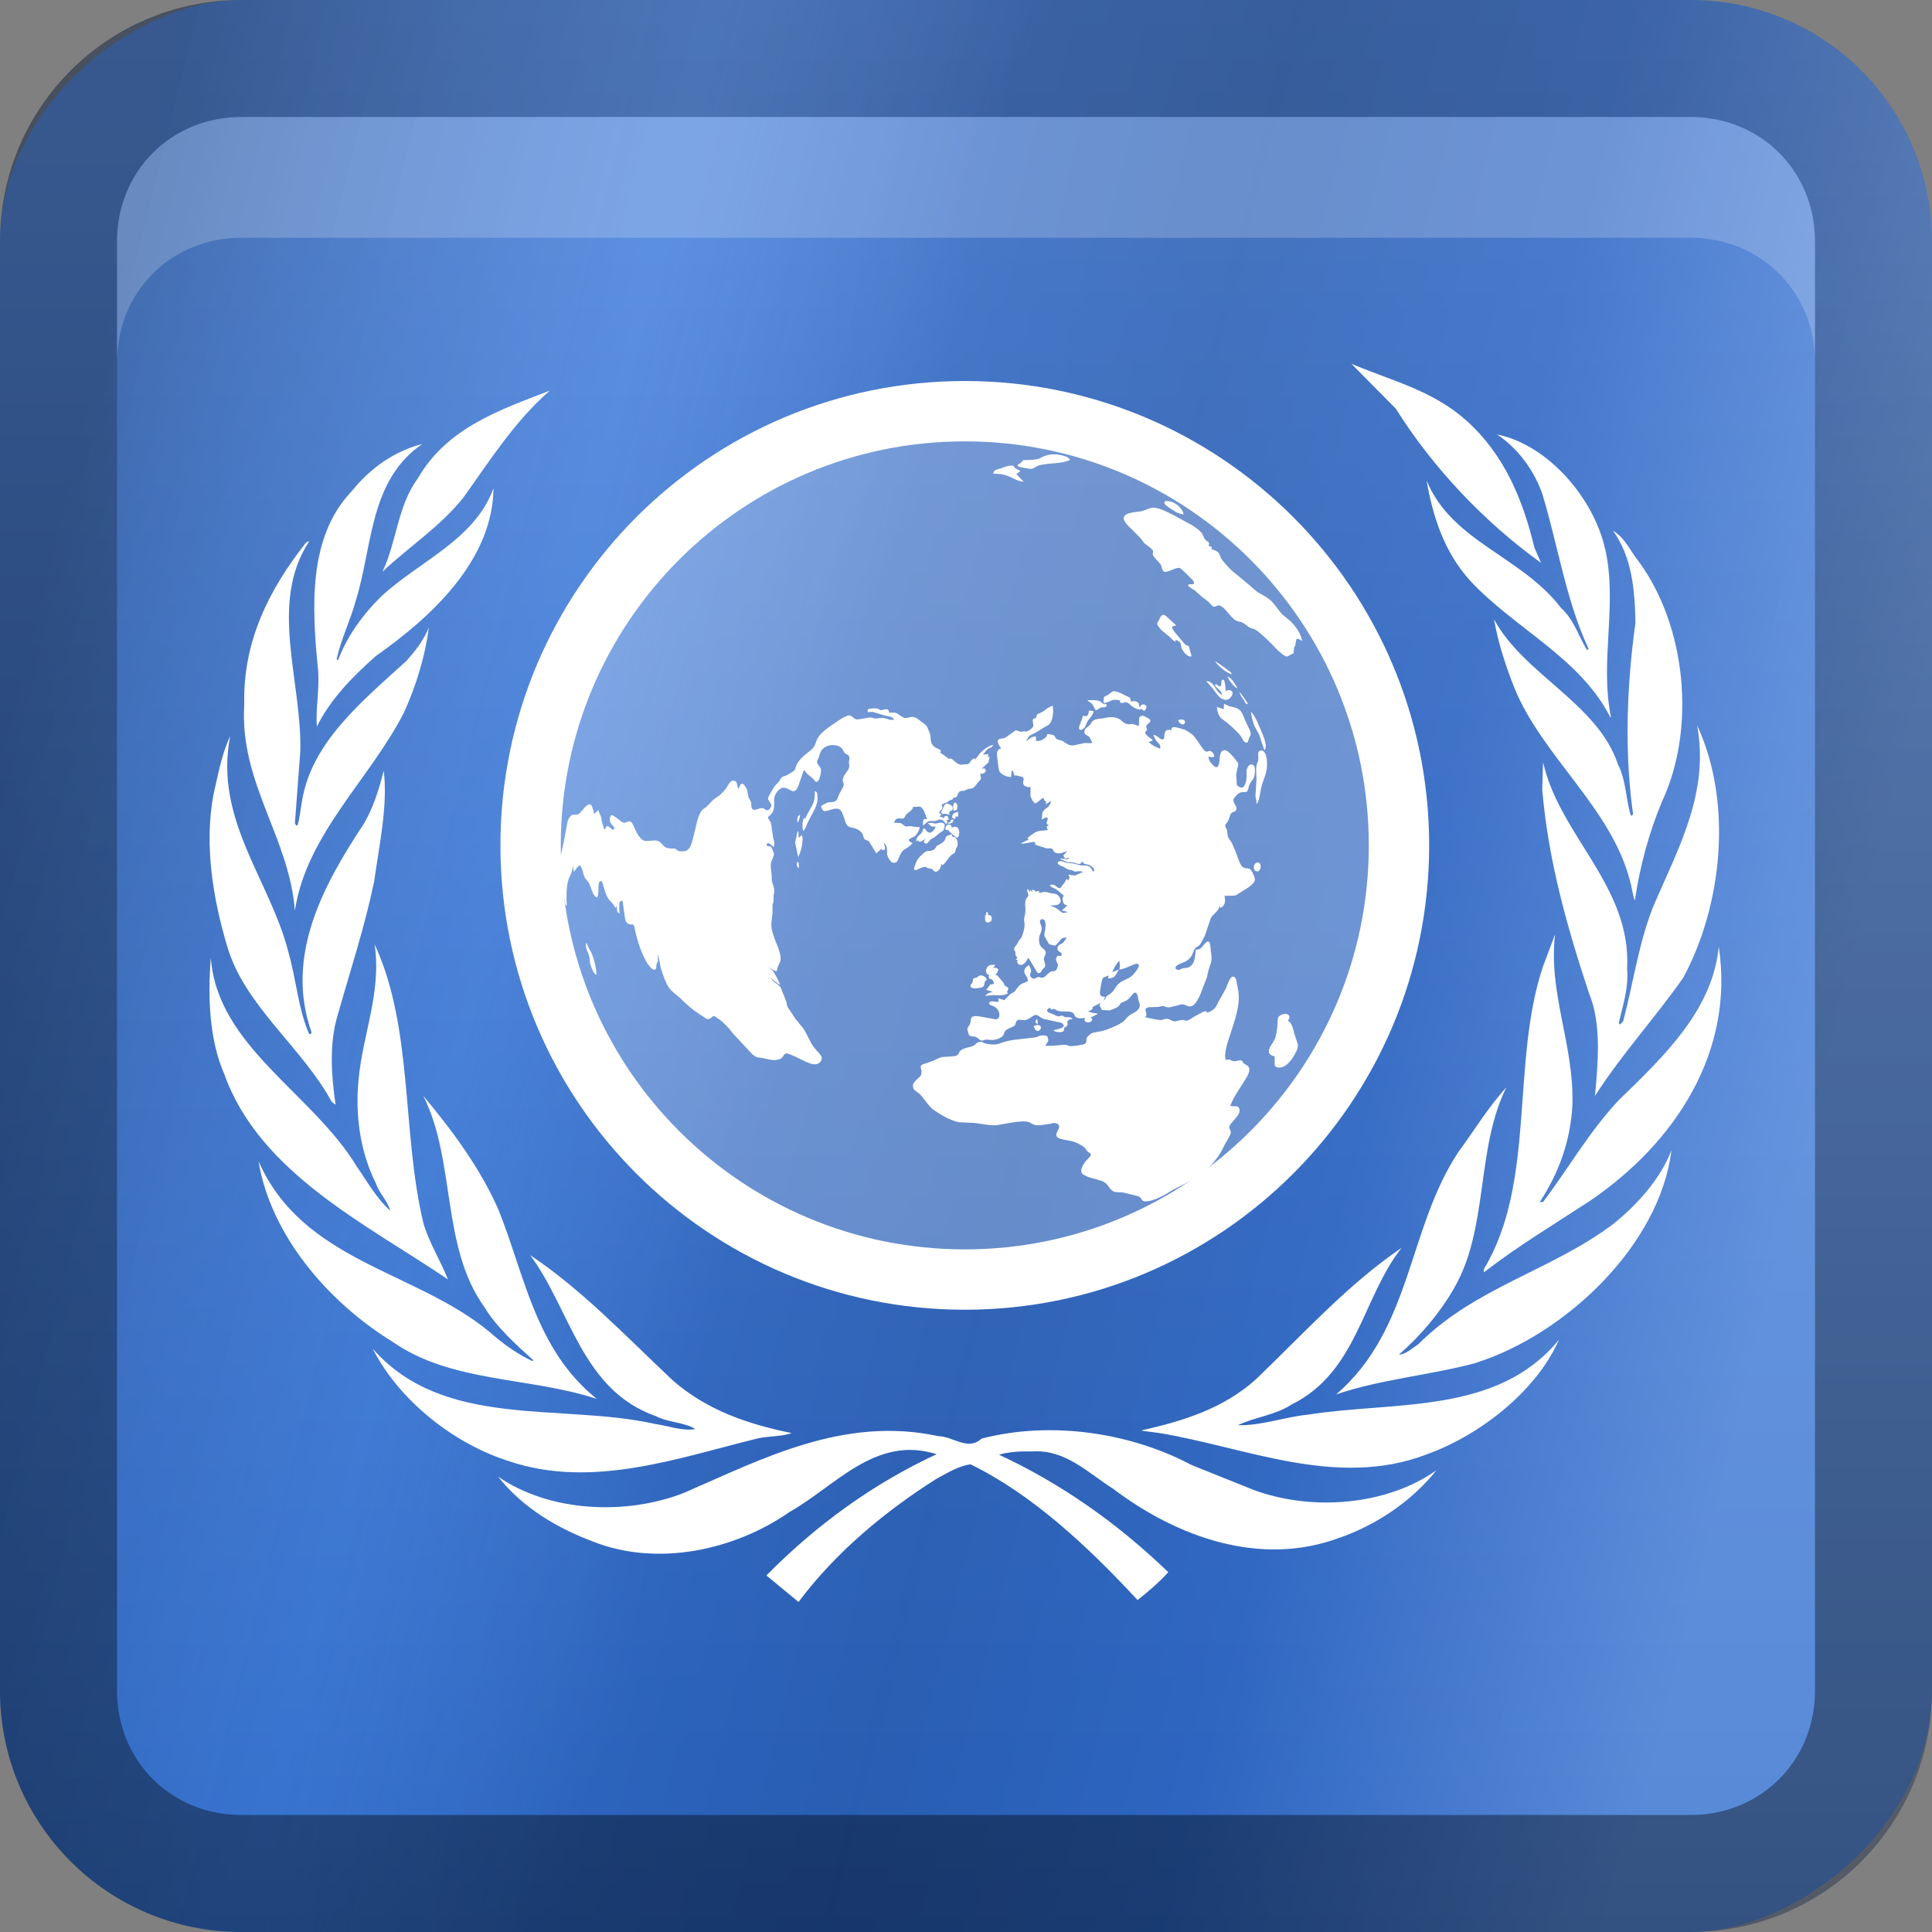 <?xml version="1.0" encoding="UTF-8" standalone="no"?>
<!-- Created with Inkscape (http://www.inkscape.org/) -->

<svg
   xmlns:dc="http://purl.org/dc/elements/1.1/"
   xmlns:cc="http://creativecommons.org/ns#"
   xmlns:rdf="http://www.w3.org/1999/02/22-rdf-syntax-ns#"
   xmlns:svg="http://www.w3.org/2000/svg"
   xmlns="http://www.w3.org/2000/svg"
   xmlns:xlink="http://www.w3.org/1999/xlink"
   xmlns:sodipodi="http://sodipodi.sourceforge.net/DTD/sodipodi-0.dtd"
   xmlns:inkscape="http://www.inkscape.org/namespaces/inkscape"
   width="16"
   height="16"
   id="svg2"
   sodipodi:version="0.32"
   inkscape:version="0.48.0 r9654"
   version="1.0"
   sodipodi:docname="preferences-desktop-locale.svg"
   inkscape:output_extension="org.inkscape.output.svg.inkscape"
   style="display:inline">
  <rect width="100%" height="100%" fill="#808080" stroke="none"/>
  <defs
     id="defs4">
    <inkscape:perspective
       sodipodi:type="inkscape:persp3d"
       inkscape:vp_x="0 : 8 : 1"
       inkscape:vp_y="0 : 1000 : 0"
       inkscape:vp_z="16 : 8 : 1"
       inkscape:persp3d-origin="8 : 5.3333333 : 1"
       id="perspective35" />
    <linearGradient
       inkscape:collect="always"
       id="linearGradient3327">
      <stop
         style="stop-color:#000000;stop-opacity:1;"
         offset="0"
         id="stop3330" />
      <stop
         style="stop-color:#000000;stop-opacity:0;"
         offset="1"
         id="stop3333" />
    </linearGradient>
    <linearGradient
       id="ButtonColor"
       x1="10.32"
       y1="21"
       x2="10.32"
       y2="0.999"
       gradientUnits="userSpaceOnUse">
      <stop
         style="stop-color:#29669f;stop-opacity:1;"
         offset="0"
         id="stop3189" />
      <stop
         style="stop-color:#88b6e0;stop-opacity:1;"
         offset="1"
         id="stop3191" />
    </linearGradient>
    <linearGradient
       inkscape:collect="always"
       xlink:href="#ButtonColor-1"
       id="linearGradient3204"
       x1="1"
       y1="9"
       x2="15"
       y2="9"
       gradientUnits="userSpaceOnUse"
       gradientTransform="translate(-17,-2)" />
    <linearGradient
       inkscape:collect="always"
       xlink:href="#linearGradient3327"
       id="linearGradient3629"
       x1="0"
       y1="8"
       x2="29.017"
       y2="8"
       gradientUnits="userSpaceOnUse"
       gradientTransform="matrix(0,-1,1,0,0,16)" />
    <linearGradient
       inkscape:collect="always"
       xlink:href="#SVGID_1_-4"
       id="linearGradient3765"
       gradientUnits="userSpaceOnUse"
       gradientTransform="matrix(0.093,0,0,0.041,-26.756,8.025)"
       x1="383.289"
       y1="0"
       x2="383.289"
       y2="218.48" />
    <linearGradient
       id="SVGID_1_-4"
       gradientUnits="userSpaceOnUse"
       x1="383.289"
       y1="0"
       x2="383.289"
       y2="218.48">
      <stop
         offset="0.006"
         style="stop-color:#ED2828"
         id="stop3143-2" />
      <stop
         offset="0.5"
         style="stop-color:#EF3B39"
         id="stop3145-1" />
      <stop
         offset="0.994"
         style="stop-color:#C02126"
         id="stop3147-3" />
    </linearGradient>
    <linearGradient
       y2="180.675"
       x2="175.308"
       y1="73.254"
       x1="175.308"
       gradientUnits="userSpaceOnUse"
       id="linearGradient3749-5">
      <stop
         id="stop3751-8"
         style="stop-color:#000000;stop-opacity:1;"
         offset="0" />
      <stop
         id="stop3753-7"
         style="stop-color:#000000;stop-opacity:0.473;"
         offset="0.994" />
    </linearGradient>
    <linearGradient
       inkscape:collect="always"
       xlink:href="#linearGradient3749-5"
       id="linearGradient3754"
       gradientUnits="userSpaceOnUse"
       gradientTransform="matrix(0.042,0,0,0.034,1.944,0.786)"
       x1="175.308"
       y1="73.254"
       x2="175.308"
       y2="180.675" />
    <linearGradient
       inkscape:collect="always"
       xlink:href="#linearGradient3749-5"
       id="linearGradient3756"
       gradientUnits="userSpaceOnUse"
       gradientTransform="matrix(0.05,0,0,0.034,2.48,0.786)"
       x1="175.308"
       y1="73.254"
       x2="175.308"
       y2="180.675" />
    <linearGradient
       y2="180.675"
       x2="175.308"
       y1="73.254"
       x1="175.308"
       gradientTransform="matrix(0.049,0,0,0.034,3.116,0.786)"
       gradientUnits="userSpaceOnUse"
       id="linearGradient3809"
       xlink:href="#linearGradient3749-5"
       inkscape:collect="always" />
    <inkscape:perspective
       id="perspective3729"
       inkscape:persp3d-origin="0.5 : 0.33333333 : 1"
       inkscape:vp_z="1 : 0.5 : 1"
       inkscape:vp_y="0 : 1000 : 0"
       inkscape:vp_x="0 : 0.5 : 1"
       sodipodi:type="inkscape:persp3d" />
    <linearGradient
       inkscape:collect="always"
       xlink:href="#linearGradient3696"
       id="linearGradient4163"
       x1="6"
       y1="48"
       x2="90"
       y2="48"
       gradientUnits="userSpaceOnUse"
       gradientTransform="translate(-96,0)" />
    <linearGradient
       id="linearGradient3696">
      <stop
         id="stop3698"
         offset="0"
         style="stop-color:#2458a6;stop-opacity:1;" />
      <stop
         id="stop3700"
         offset="1"
         style="stop-color:#598ad4;stop-opacity:1;" />
    </linearGradient>
    <linearGradient
       y2="48"
       x2="90"
       y1="48"
       x1="6"
       gradientTransform="translate(-52.867,-57.253)"
       gradientUnits="userSpaceOnUse"
       id="linearGradient3738"
       xlink:href="#linearGradient3696"
       inkscape:collect="always" />
    <inkscape:perspective
       id="perspective3703"
       inkscape:persp3d-origin="0.5 : 0.33333333 : 1"
       inkscape:vp_z="1 : 0.5 : 1"
       inkscape:vp_y="0 : 1000 : 0"
       inkscape:vp_x="0 : 0.5 : 1"
       sodipodi:type="inkscape:persp3d" />
    <linearGradient
       gradientTransform="matrix(0.194,0,0,0.194,-1.401,-1.946)"
       inkscape:collect="always"
       xlink:href="#linearGradient4099"
       id="linearGradient4113"
       x1="22.111"
       y1="62.984"
       x2="40"
       y2="32"
       gradientUnits="userSpaceOnUse" />
    <linearGradient
       id="linearGradient4099">
      <stop
         style="stop-color:#9ede27;stop-opacity:1;"
         offset="0"
         id="stop4101" />
      <stop
         style="stop-color:#c8f16b;stop-opacity:1;"
         offset="1"
         id="stop4103" />
    </linearGradient>
    <linearGradient
       gradientTransform="matrix(0.194,0,0,0.194,-1.526,-1.946)"
       inkscape:collect="always"
       xlink:href="#linearGradient4099"
       id="linearGradient4105"
       x1="38"
       y1="74"
       x2="70"
       y2="49"
       gradientUnits="userSpaceOnUse" />
    <linearGradient
       id="linearGradient3712">
      <stop
         style="stop-color:#9ede27;stop-opacity:1;"
         offset="0"
         id="stop3714" />
      <stop
         style="stop-color:#c8f16b;stop-opacity:1;"
         offset="1"
         id="stop3716" />
    </linearGradient>
    <linearGradient
       inkscape:collect="always"
       xlink:href="#linearGradient3799-3"
       id="linearGradient3746"
       gradientUnits="userSpaceOnUse"
       x1="56.037"
       y1="49.333"
       x2="56.037"
       y2="13.593"
       gradientTransform="matrix(0.265,0,0,0.265,-0.349,-3.708)" />
    <linearGradient
       id="linearGradient3799-3">
      <stop
         style="stop-color:#1a1a1a;stop-opacity:1;"
         offset="0"
         id="stop3801-3" />
      <stop
         style="stop-color:#000000;stop-opacity:1;"
         offset="1"
         id="stop3803-2" />
    </linearGradient>
    <linearGradient
       y2="13.593"
       x2="56.037"
       y1="49.333"
       x1="56.037"
       gradientTransform="matrix(0.194,0,0,0.194,-1.34,-1.884)"
       gradientUnits="userSpaceOnUse"
       id="linearGradient3726"
       xlink:href="#linearGradient3799-3"
       inkscape:collect="always" />
    <inkscape:perspective
       id="perspective3736"
       inkscape:persp3d-origin="0.5 : 0.33333333 : 1"
       inkscape:vp_z="1 : 0.5 : 1"
       inkscape:vp_y="0 : 1000 : 0"
       inkscape:vp_x="0 : 0.5 : 1"
       sodipodi:type="inkscape:persp3d" />
    <radialGradient
       inkscape:collect="always"
       xlink:href="#linearGradient3784-2"
       id="radialGradient3758"
       gradientUnits="userSpaceOnUse"
       gradientTransform="matrix(1.046,0.082,-0.052,0.91,0.849,1.34)"
       cx="49.581"
       cy="67.041"
       fx="49.581"
       fy="67.041"
       r="10" />
    <linearGradient
       id="linearGradient3784-2">
      <stop
         id="stop3786-4"
         offset="0"
         style="stop-color:#a0a0a0;stop-opacity:1;" />
      <stop
         id="stop3790-2"
         offset="1"
         style="stop-color:#1a1a1a;stop-opacity:1;" />
    </linearGradient>
    <radialGradient
       r="10"
       fy="67.041"
       fx="49.581"
       cy="67.041"
       cx="49.581"
       gradientTransform="matrix(1.046,0.082,-0.052,0.91,0.849,1.34)"
       gradientUnits="userSpaceOnUse"
       id="radialGradient3745"
       xlink:href="#linearGradient3784-2"
       inkscape:collect="always" />
    <radialGradient
       inkscape:collect="always"
       xlink:href="#linearGradient3784-2"
       id="radialGradient3698"
       cx="10.117"
       cy="6.534"
       fx="10.117"
       fy="6.534"
       r="2.649"
       gradientTransform="matrix(0.605,-0.183,0.133,0.441,0.819,7.7)"
       gradientUnits="userSpaceOnUse" />
    <linearGradient
       inkscape:collect="always"
       xlink:href="#linearGradient6746"
       id="linearGradient4354"
       gradientUnits="userSpaceOnUse"
       gradientTransform="matrix(0,0.172,-0.172,0,22.034,-0.034)"
       x1="42.774"
       y1="116.787"
       x2="68.841"
       y2="9.126" />
    <linearGradient
       id="linearGradient6746">
      <stop
         id="stop6748"
         offset="0"
         style="stop-color:#1d3462;stop-opacity:1;" />
      <stop
         style="stop-color:#5e83cd;stop-opacity:0.506;"
         offset="0.281"
         id="stop6750" />
      <stop
         id="stop6752"
         offset="0.451"
         style="stop-color:#28509d;stop-opacity:1;" />
      <stop
         id="stop6754"
         offset="0.586"
         style="stop-color:#1f4286;stop-opacity:1" />
      <stop
         style="stop-color:#2b55a8;stop-opacity:1;"
         offset="0.762"
         id="stop6756" />
      <stop
         style="stop-color:#9cb5e7;stop-opacity:0.977;"
         offset="1"
         id="stop6758" />
    </linearGradient>
    <linearGradient
       y2="30.226"
       x2="64.105"
       y1="116.787"
       x1="42.774"
       gradientTransform="matrix(0,0.172,-0.172,0,21.034,-5.034)"
       gradientUnits="userSpaceOnUse"
       id="linearGradient4125"
       xlink:href="#linearGradient6746"
       inkscape:collect="always" />
    <linearGradient
       inkscape:collect="always"
       xlink:href="#ButtonColor-1"
       id="linearGradient3181"
       x1="-3.061"
       y1="27.258"
       x2="-3.061"
       y2="7.254"
       gradientUnits="userSpaceOnUse"
       gradientTransform="translate(11.119,-6.258)" />
    <linearGradient
       id="ButtonColor-1"
       x1="10.32"
       y1="21"
       x2="10.32"
       y2="0.999"
       gradientUnits="userSpaceOnUse">
      <stop
         style="stop-color:#2a6cce;stop-opacity:1"
         offset="0"
         id="stop3189-0" />
      <stop
         style="stop-color:#5b92e5;stop-opacity:1"
         offset="1"
         id="stop3191-9" />
    </linearGradient>
    <linearGradient
       y2="7.254"
       x2="-3.061"
       y1="27.258"
       x1="-3.061"
       gradientTransform="translate(-4.261,-12.469)"
       gradientUnits="userSpaceOnUse"
       id="linearGradient4142"
       xlink:href="#ButtonColor-1"
       inkscape:collect="always" />
  </defs>
  <sodipodi:namedview
     id="base"
     pagecolor="#ffffff"
     bordercolor="#e7e7e7"
     borderopacity="1"
     inkscape:pageopacity="0.0"
     inkscape:pageshadow="2"
     inkscape:zoom="27.681929"
     inkscape:cx="-10.859823"
     inkscape:cy="6.5043864"
     inkscape:document-units="px"
     inkscape:current-layer="layer1"
     showgrid="true"
     inkscape:showpageshadow="false"
     showguides="false"
     inkscape:guide-bbox="true"
     inkscape:window-width="1920"
     inkscape:window-height="1029"
     inkscape:window-x="0"
     inkscape:window-y="25"
     inkscape:window-maximized="1"
     inkscape:snap-global="false">
    <sodipodi:guide
       orientation="1,0"
       position="0,112"
       id="guide2383" />
    <sodipodi:guide
       orientation="0,1"
       position="26.278,128"
       id="guide2385" />
    <sodipodi:guide
       orientation="1,0"
       position="128,54.082"
       id="guide2387" />
    <sodipodi:guide
       orientation="0,1"
       position="78.156,0"
       id="guide2389" />
    <sodipodi:guide
       orientation="0,1"
       position="60.864,64.085"
       id="guide2391" />
    <inkscape:grid
       type="xygrid"
       id="grid3672"
       visible="true"
       enabled="true" />
  </sodipodi:namedview>
  <g
     inkscape:label="Button"
     inkscape:groupmode="layer"
     id="layer1">
    <rect
       ry="2"
       rx="2"
       y="0"
       x="-16"
       height="16"
       width="16"
       id="rect3196"
       style="fill:url(#linearGradient3204);fill-opacity:1.0;fill-rule:nonzero;stroke:none"
       transform="matrix(0,-1,1,0,0,0)" />
    <path
       style="opacity:0.4;fill:url(#linearGradient4125);fill-opacity:1;stroke:none;display:inline"
       d="M 2,0 C 0.892,0 0,0.892 0,2 l 0,12 c 0,1.108 0.892,2 2,2 l 12,0 c 1.108,0 2,-0.892 2,-2 L 16,2 C 16,0.892 15.108,0 14,0 z"
       id="path3534"
       inkscape:connector-curvature="0"
       sodipodi:nodetypes="sssssssss" />
    <path
       style="opacity:0.4;fill:url(#linearGradient3629);fill-opacity:1;fill-rule:nonzero;stroke:none"
       d="m 0,14 c 0,1.108 0.892,2 2,2 l 12,0 c 1.108,0 2,-0.892 2,-2 L 16,2 C 16,0.892 15.108,0 14,0 L 2,0 C 0.892,0 0,0.892 0,2 l 0,12 z m 0.969,0 0,-12 C 0.969,1.417 1.417,0.969 2,0.969 l 12,0 c 0.583,0 1.031,0.448 1.031,1.031 l 0,12 c 0,0.583 -0.448,1.031 -1.031,1.031 l -12,0 C 1.417,15.031 0.969,14.583 0.969,14 z"
       id="rect2835" />
    <path
       style="fill:#ffffff;fill-opacity:1;fill-rule:nonzero;stroke:none;opacity:0.2"
       d="M 2 0.969 C 1.417 0.969 0.969 1.417 0.969 2 L 0.969 3 C 0.969 2.417 1.417 1.969 2 1.969 L 14 1.969 C 14.583 1.969 15.031 2.417 15.031 3 L 15.031 2 C 15.031 1.417 14.583 0.969 14 0.969 L 2 0.969 z "
       id="path2843" />
    <path
       id="path2906"
       style="fill:#ffffff;display:inline"
       d="m 13.166,9.946 c -0.295,0.193 -0.594,0.372 -0.877,0.591 v -0.027 C 12.723,9.79 12.511,8.799 12.778,8.005 l 0.1,-0.266 c -0.056,0.495 0.159,0.913 0.144,1.41 -0.015,0.3 -0.113,0.566 -0.27,0.805 h 0.027 C 12.991,9.674 13.157,9.377 13.406,9.111 13.791,8.739 14.184,8.358 14.234,7.841 14.365,8.703 13.882,9.459 13.166,9.946 l 0,0 z m -1.357,2.101 c -0.747,0.282 -1.498,-0.064 -2.213,-0.18 l -0.138,-0.018 v -0.004 c 0.342,-0.078 0.674,-0.179 0.946,-0.425 0.401,-0.385 0.758,-0.782 1.203,-1.086 -0.33,0.423 -0.365,1.026 -0.911,1.298 -0.135,0.088 -0.305,0.104 -0.445,0.171 0.199,0.004 0.381,-0.067 0.577,-0.087 0.732,-0.115 1.569,0.003 2.082,-0.62 -0.191,0.434 -0.668,0.798 -1.102,0.951 l 0,0 z m -0.713,0.687 C 10.432,12.983 9.738,12.723 9.218,12.329 9.008,12.196 8.823,12.003 8.551,12.02 c -0.099,-0.002 -0.194,0.003 -0.278,0.027 0.505,0.235 0.973,0.559 1.402,0.973 -0.072,0.082 -0.166,0.16 -0.254,0.231 -0.413,-0.445 -0.87,-0.873 -1.383,-1.124 -0.1,0.013 -0.196,0.073 -0.286,0.122 -0.417,0.264 -0.829,0.603 -1.139,1.018 l -0.266,-0.22 C 6.772,12.617 7.242,12.282 7.757,12.043 7.251,11.883 6.921,12.306 6.538,12.522 6.091,12.834 5.448,12.981 4.907,12.765 4.617,12.655 4.335,12.493 4.125,12.229 c 0.425,0.293 1.059,0.324 1.542,0.133 0.649,-0.281 1.323,-0.638 2.106,-0.468 0.122,0.002 0.241,0.124 0.356,0.02 0.581,-0.151 1.24,-0.047 1.74,0.219 l 0.516,0.207 c 0.48,0.177 1.1,0.128 1.511,-0.164 -0.211,0.263 -0.5,0.452 -0.798,0.558 l 0,0 z M 3.087,11.17 c 0.59,0.671 1.555,0.447 2.341,0.623 0.111,0.015 0.213,0.06 0.33,0.042 -0.094,-0.059 -0.224,-0.053 -0.326,-0.107 -0.616,-0.216 -0.707,-0.884 -1.041,-1.333 0.427,0.284 0.787,0.667 1.181,1.037 0.283,0.248 0.625,0.363 0.984,0.436 -0.086,0.032 -0.2,0.023 -0.292,0.047 -0.646,0.159 -1.363,0.418 -2.048,0.186 C 3.77,11.961 3.311,11.609 3.087,11.17 l 0,0 z M 2.141,9.617 c 0.368,0.833 1.29,0.902 1.908,1.409 0.114,0.101 0.233,0.187 0.361,0.246 l 0.007,-0.007 C 4.275,11.137 4.111,10.99 4.011,10.824 3.65,10.321 3.777,9.617 3.506,9.076 3.752,9.37 3.976,9.676 4.125,10.011 4.346,10.556 4.43,11.172 4.942,11.585 4.388,11.402 3.739,11.453 3.251,11.112 2.717,10.784 2.241,10.228 2.141,9.617 l 0,0 z M 1.746,7.932 c 0.053,0.734 0.842,1.121 1.208,1.728 0.087,0.124 0.162,0.262 0.277,0.366 C 3.213,9.948 3.14,9.882 3.114,9.802 2.986,9.548 2.939,9.244 2.97,8.936 3.005,8.561 3.162,8.214 3.102,7.82 3.424,8.512 3.326,9.377 3.506,10.128 3.553,10.292 3.648,10.439 3.71,10.596 3.05,10.146 2.15,9.718 1.857,8.894 1.733,8.61 1.72,8.258 1.746,7.932 l 0,0 z M 1.768,6.58 C 1.806,6.416 1.835,6.247 1.906,6.097 1.771,6.789 2.237,7.288 2.389,7.887 c 0.064,0.224 0.08,0.465 0.171,0.676 0.009,0.005 0.016,-0.004 0.021,-0.011 C 2.354,7.915 2.682,7.323 3.012,6.824 3.092,6.689 3.138,6.538 3.178,6.383 3.213,6.671 3.14,7.003 3.098,7.303 3.018,7.684 2.899,8.045 2.794,8.415 2.726,8.646 2.744,8.906 2.779,9.149 l -0.033,-0.026 C 2.504,8.676 2.026,8.329 1.883,7.841 1.766,7.453 1.689,7.003 1.768,6.58 l 0,0 z M 2.023,5.836 C 2.01,5.312 2.227,4.885 2.533,4.495 2.542,4.49 2.549,4.481 2.56,4.484 2.223,4.996 2.502,5.641 2.487,6.223 L 2.442,6.82 c 0.007,0.004 0.007,0.022 0.022,0.015 C 2.484,6.769 2.489,6.697 2.502,6.629 2.581,6.148 2.999,5.807 3.364,5.475 3.442,5.388 3.511,5.299 3.551,5.197 3.521,5.437 3.446,5.678 3.346,5.9 3.063,6.454 2.538,6.908 2.442,7.542 2.396,6.934 1.982,6.48 2.023,5.836 l 0,0 z M 2.912,4.069 C 3.07,3.872 3.271,3.735 3.497,3.677 3.058,3.979 3.087,4.52 2.948,4.969 2.903,5.135 2.826,5.288 2.788,5.459 l 0.011,0.009 C 2.872,5.275 3,5.093 3.161,4.936 3.472,4.648 3.934,4.469 4.087,4.043 4.08,4.634 3.586,5.1 3.114,5.432 2.919,5.603 2.731,5.798 2.624,6.018 2.613,5.868 2.646,5.718 2.635,5.559 2.584,5.042 2.546,4.452 2.912,4.069 l 0,0 z M 4.553,3.235 C 4.258,3.493 4.054,3.819 3.835,4.124 3.64,4.366 3.389,4.526 3.167,4.735 3.287,4.486 3.291,4.189 3.461,3.961 3.703,3.539 4.152,3.391 4.553,3.235 l 0,0 z m 7.588,0.245 c 0.325,0.291 0.472,0.667 0.567,1.057 l 0.054,0.124 C 12.289,4.322 11.861,3.866 11.56,3.385 L 11.192,3.013 c 0.323,0.137 0.672,0.219 0.948,0.467 l 0,0 z m 1.153,1.068 c 0.103,0.466 -0.047,0.919 0.047,1.39 l -0.004,0.004 C 13.084,5.444 12.546,5.208 12.176,4.81 11.961,4.573 11.868,4.284 11.814,3.979 c 0.212,0.511 0.784,0.624 1.113,1.055 0.11,0.099 0.146,0.237 0.217,0.35 l 0.012,-0.011 C 12.967,4.969 12.903,4.515 12.771,4.085 c -0.066,-0.186 -0.197,-0.37 -0.373,-0.487 0.431,0.088 0.805,0.538 0.895,0.95 l 0,0 z m 0.277,0.102 c 0.392,0.532 0.478,1.379 0.193,1.988 C 13.656,6.897 13.581,7.172 13.539,7.458 13.519,7.409 13.515,7.343 13.497,7.288 13.341,6.691 12.776,6.265 12.544,5.703 12.471,5.519 12.408,5.329 12.373,5.129 c 0.248,0.459 0.859,0.696 1.026,1.201 0.068,0.128 0.064,0.288 0.107,0.425 0.009,0 0.018,-0.007 0.018,-0.016 -0.073,-0.521 -0.051,-1.066 0.02,-1.58 -0.004,-0.279 -0.031,-0.549 -0.186,-0.764 0.099,0.058 0.144,0.169 0.213,0.255 l 0,0 z m 0.367,3.45 c -0.233,0.331 -0.514,0.639 -0.729,0.976 0.024,-0.266 0.056,-0.594 -0.048,-0.846 -0.18,-0.543 -0.338,-1.095 -0.389,-1.691 l 0.007,-0.228 c 0.135,0.609 0.733,1.028 0.696,1.711 0.014,0.166 -0.037,0.306 -0.069,0.452 l 0.01,0.011 0.027,-0.03 c 0.089,-0.335 0.133,-0.687 0.271,-1 0.196,-0.45 0.441,-0.904 0.341,-1.447 0.298,0.64 0.208,1.496 -0.118,2.094 l 0,0 z m -1.713,3.187 c -0.382,0.102 -0.789,0.135 -1.16,0.261 0.628,-0.538 0.592,-1.371 1.011,-2.005 0.133,-0.18 0.244,-0.368 0.399,-0.538 -0.255,0.511 -0.144,1.174 -0.437,1.67 -0.113,0.197 -0.274,0.388 -0.452,0.543 0.058,-0.002 0.109,-0.053 0.16,-0.086 0.475,-0.474 1.097,-0.607 1.611,-0.993 0.206,-0.164 0.395,-0.379 0.485,-0.612 -0.097,0.787 -0.88,1.525 -1.618,1.759 l 0,0 z"
       inkscape:transform-center-y="1.1752003"
       inkscape:connector-curvature="0" />
    <g
       transform="matrix(0.757,0,0,0.757,-0.337,-0.569)"
       style="display:inline"
       id="g3889">
      <path
         transform="matrix(0.95,0,0,0.95,0.55,-1.4)"
         d="m 16,12 c 0,2.761 -2.239,5 -5,5 -2.761,0 -5,-2.239 -5,-5 0,-2.761 2.239,-5 5,-5 2.761,0 5,2.239 5,5 z"
         sodipodi:ry="5"
         sodipodi:rx="5"
         sodipodi:cy="12"
         sodipodi:cx="11"
         id="path3877"
         style="fill:#ffffff;fill-opacity:0.255;stroke:#ffffff;stroke-width:0.695;stroke-miterlimit:4;stroke-dasharray:none"
         sodipodi:type="arc" />
      <path
         style="fill:#ffffff"
         d="m 14.39,12.309 c 0.003,0.027 -0.006,0.092 0.006,0.107 0.013,0.02 0.061,0.016 0.081,0.009 0.057,-0.021 0.113,-0.096 0.139,-0.152 0.018,-0.028 0.031,-0.062 0.027,-0.099 l -0.04,-0.12 c -0.01,-0.042 -0.023,-0.116 -0.068,-0.134 0.004,-0.011 0.018,-0.029 0.017,-0.045 -0.01,-0.047 -0.09,-0.035 -0.118,-1.22e-4 -0.014,0.017 -0.01,0.055 -0.013,0.076 -7.98e-4,0.043 -0.013,0.13 -0.03,0.169 -0.017,0.039 -0.065,0.092 -0.066,0.135 0.003,0.032 0.038,0.05 0.065,0.053 l 0,0 z m -2.637,-0.333 0.014,0.031 c 6.18e-4,0.005 0.007,0.015 0.012,0.015 0.036,0.034 0.086,-0.045 0.026,-0.056 -0.005,4.58e-4 -0.017,-0.004 -0.021,0.002 -0.011,9.93e-4 -0.021,0.002 -0.031,0.008 l 0,0 z m 0.04,-0.079 c -0.024,0.024 -0.033,0.041 0.006,0.058 l -0.006,-0.058 0,0 z m -0.64,-0.469 c -0.039,0.036 -0.036,0.014 -0.056,0.027 -0.015,0.012 -0.002,0.027 -0.016,0.05 -0.004,0.011 -0.02,0.018 -0.018,0.029 -0.004,0.016 0.013,0.026 0.03,0.029 0.022,0.003 0.086,-0.002 0.106,-0.015 0.02,-0.018 0.012,-0.039 0.021,-0.056 0.005,-0.006 0.014,-0.017 0.019,-0.023 0.002,-0.027 -0.055,-0.06 -0.085,-0.041 l 0,0 z m 1.538,-0.165 0.006,0.053 -0.006,0.044 c 0.058,-0.011 0.093,-0.03 0.145,-0.051 0.015,-0.007 0.046,-0.02 0.058,-0.011 0.017,0.009 0.008,0.026 0.004,0.037 -0.008,0.022 -0.041,0.063 -0.056,0.08 -0.043,0.047 -0.107,0.053 -0.161,0.1 -0.029,0.029 -0.037,0.057 -0.066,0.087 -0.029,0.029 -0.05,0.037 -0.065,0.049 -0.014,0.017 -0.002,0.027 -0.032,0.046 l 0.017,-0.039 c -0.016,-0.004 -0.038,-0.002 -0.05,-0.017 -0.007,-0.015 -0.009,-0.031 -0.005,-0.048 0.007,-0.033 0.014,-0.119 0.033,-0.143 0.005,-0.006 0.046,-0.02 0.061,-0.027 l -0.007,0.033 c 0.016,-0.001 0.042,-0.004 0.052,-0.01 0.026,-0.008 0.052,-0.064 0.066,-0.087 l -0.072,0.028 c 0.013,-0.033 0.048,-0.101 0.078,-0.125 l 0,0 z m -1.426,0.16 c -0.011,0.049 0.019,0.03 0.038,0.05 0.012,0.01 0.013,0.026 0.015,0.042 l -0.042,0.009 -0.018,0.028 -0.024,0.029 0.072,0.02 c -0.036,0.014 -0.058,0.011 -0.081,0.045 l 0.09,-0.008 c 0.059,8.1e-5 0.103,0.012 0.159,-0.02 l -0.012,-0.01 0.016,-0.05 -0.04,-0.023 -0.014,-0.031 -0.067,-0.08 -0.022,-0.009 c 0.019,-0.023 0.057,-0.064 0.003,-0.075 l -0.027,-0.003 0.024,-0.029 c -0.033,-0.002 -0.06,-0.005 -0.084,0.018 -0.028,0.035 -0.029,0.078 0.016,0.095 l 0,0 z m -0.031,-0.69 -0.001,0.038 -0.012,-0.015 0.002,0.064 c 0.009,0.037 0.051,0.022 0.06,0.011 0.01,-0.006 0.013,-0.028 0.012,-0.039 -0.001,-0.011 -0.008,-0.021 -0.013,-0.026 -0.011,-0.004 -0.017,-0.004 -0.027,-0.003 l -0.003,-0.032 -0.016,0.001 0,0 z m -4.378,0.339 c -0.002,0.081 0.019,0.079 0.037,0.147 0.009,0.037 -0.005,0.049 0.024,0.121 0.014,0.031 0.023,0.062 0.056,0.076 -0.01,-0.09 -0.021,-0.143 -0.051,-0.226 -0.022,-0.052 -0.038,-0.056 -0.056,-0.119 l -0.011,9.93e-4 0,0 z M 14.194,10.188 c -0.025,0.013 -0.034,0.03 -0.031,0.056 -0.002,0.027 0.021,0.047 0.047,0.039 0.036,-0.014 0.042,-0.106 -0.016,-0.095 l 0,0 z m -5.022,-0.012 c -0.013,0.028 -0.016,0.055 0.013,0.074 -0.003,-0.027 0.005,-0.054 -0.013,-0.074 l 0,0 z m 1.569,0.026 0.018,0.015 c 0.039,-0.036 0.047,-0.058 0.076,-0.093 0.024,-0.029 0.04,-0.03 0.054,-0.042 0.009,-0.012 0.008,-0.022 0.012,-0.039 0.008,-0.022 0.024,-0.029 0.02,-0.066 0.002,-0.032 -0.019,-0.079 -0.056,-0.07 l -0.008,-0.026 c -0.016,0.001 -0.042,0.009 -0.057,0.021 -0.015,0.012 -0.007,0.033 -0.027,0.051 -0.024,0.029 -0.065,0.043 -0.075,0.05 -0.015,0.007 -0.008,0.022 -0.033,0.041 -0.035,0.025 -0.058,0.011 -0.078,0.018 -0.026,0.008 -0.065,0.049 -0.084,0.067 -0.028,0.035 -0.037,0.057 -0.049,0.096 -0.004,0.011 -0.013,0.028 -0.007,0.038 0.006,0.01 0.022,0.009 0.032,0.002 0.021,-0.007 0.066,-0.033 0.083,-0.029 0.016,-0.001 0.022,0.009 0.034,0.013 0.017,0.004 0.027,0.003 0.038,0.007 0.011,0.004 0.024,0.019 0.035,0.029 0.028,0.014 0.057,-0.021 0.065,-0.043 0.004,-0.011 0.008,-0.022 0.007,-0.038 l 0,0 z m 0.031,-0.411 6.18e-4,0.005 -0.006,-0.005 0.005,-4.99e-4 0,0 z m 0.047,0.039 c 0.014,0.031 0.066,0.064 0.095,0.088 0.01,-0.006 0.015,-0.012 0.019,-0.023 0.013,-0.028 0.007,-0.081 -0.021,-0.095 -0.017,-0.009 -0.038,-0.002 -0.053,0.005 -6.17e-4,-0.005 -0.008,-0.021 -0.013,-0.026 -0.042,-0.039 -0.094,0.073 -0.027,0.051 l 0,0 z m -0.222,-0.071 c 0.036,0.034 0.036,0.04 0.084,0.035 -0.007,0.033 -0.05,0.085 -0.085,0.061 -0.023,-0.014 -0.025,-0.035 -0.036,-0.04 -0.017,-0.009 -0.018,0.029 -0.028,0.04 -0.023,0.04 -0.06,0.038 -0.064,0.102 l 0.02,-0.013 c 0.02,0.041 0.058,-0.005 0.084,-0.018 -0.005,0.006 -0.014,0.017 -0.018,0.029 -0.004,0.016 0.014,0.031 0.029,0.024 0.015,-0.007 0.034,-0.035 0.048,-0.047 0.015,-0.012 0.02,-0.013 0.036,-0.019 0.015,-0.012 0.034,-0.03 0.049,-0.042 0.044,-0.036 0.047,-0.015 0.062,-0.07 -0.001,-0.011 0.004,-0.016 0.002,-0.027 -0.021,-0.046 -0.097,-0.007 -0.103,-0.012 l -0.033,-0.008 c -0.011,-0.004 -0.032,0.003 -0.048,0.004 l 0,0 z m 0.245,-0.011 -0.027,0.002 0.007,0.015 c 0.031,-0.008 0.053,-0.01 0.054,-0.048 -0.027,0.002 -0.032,0.003 -0.034,0.03 l 0,0 z m -1.673,0.102 -0.025,0.12 0.011,0.053 0.022,0.105 c 0.014,-0.023 0.038,-0.095 0.041,-0.122 l 0.006,-0.044 c 0.002,-0.032 0.006,-0.043 -0.008,-0.074 l -0.034,0.03 -0.002,-0.07 -0.011,9.04e-4 0,0 z M 10.898,9.71 c -0.003,-0.032 0.002,-0.027 0.03,-0.024 l -3.69e-4,-0.054 c -0.015,0.007 -0.037,0.009 -0.051,0.021 -0.024,0.029 -0.021,0.056 0.022,0.057 l 0,0 z m -0.158,-0.072 0.018,0.02 c 0.037,-0.009 0.048,9.939e-4 0.081,0.009 l -0.013,-0.02 0.014,-0.023 c 0.032,-0.003 0.034,-0.03 0.021,-0.056 -0.006,-0.005 -0.017,-0.009 -0.023,-0.014 -0.057,-0.032 -0.063,0.016 -0.076,0.039 l -0.022,0.045 0,0 z m 0.138,-0.018 c 0.011,-9.577e-4 0.021,-0.002 0.031,-0.008 0.02,-0.018 0.009,-0.071 -0.009,-0.08 -0.016,-0.004 -0.025,0.013 -0.024,0.024 l -0.004,0.016 0.003,0.027 0.002,0.021 0,0 z M 9.17,9.752 c 0.019,-0.023 0.026,-0.061 0.028,-0.089 -0.035,0.019 -0.032,0.051 -0.028,0.089 l 0,0 z M 9.358,9.407 c 0.005,0.048 -9.216e-4,0.091 -0.018,0.136 -0.021,0.05 -0.073,0.119 -0.084,0.169 l -0.012,-0.015 c -0.023,0.034 -0.026,0.11 -0.011,0.146 0.029,-0.029 0.036,-0.068 0.053,-0.102 0.035,-0.073 0.082,-0.136 0.1,-0.218 0.003,-0.022 0.007,-0.081 -0.006,-0.102 -0.006,-0.01 -0.012,-0.01 -0.023,-0.014 l 0,0 z m 4.837,0.141 c 0.028,-0.04 0.035,-0.121 0.046,-0.171 0.025,-0.115 0.078,-0.168 0.063,-0.312 -0.003,-0.032 -0.016,-0.095 -0.054,-0.103 -0.06,-0.005 -0.035,0.073 -0.039,0.089 0.002,0.016 -0.002,0.027 -0.007,0.038 -0.026,0.056 -0.014,0.119 -0.013,0.178 l -0.011,0.194 0.015,0.085 0,0 z M 13.335,8.631 c 0.001,0.011 0.007,0.015 0.013,0.026 0.006,0.005 0.012,0.01 0.018,0.015 0.034,0.018 0.052,-0.015 0.039,-0.036 -0.006,-0.01 -0.028,-0.014 -0.039,-0.013 -0.011,9.577e-4 -0.021,0.002 -0.031,0.008 l 0,0 z m 0.795,-0.093 c 0.005,0.048 0.024,0.127 0.045,0.168 l 0.047,0.087 0.055,0.167 c 0.028,-0.035 0.013,-0.076 0.004,-0.113 -0.024,-0.073 -0.059,-0.145 -0.087,-0.212 -0.02,-0.036 -0.035,-0.072 -0.064,-0.096 l 0,0 z m -0.294,-0.086 -0.004,0.059 -0.073,-0.026 c -0.001,0.038 0.016,0.095 0.046,0.125 l 0.058,0.043 c 0.047,0.039 0.095,0.083 0.137,0.127 0.037,0.045 0.039,0.061 0.052,0.081 0.012,0.01 0.024,0.019 0.039,0.013 0.01,-0.006 0.013,-0.033 0.017,-0.044 l 0.018,-0.034 c 0.008,-0.028 -0.013,-0.069 -0.026,-0.094 L 14.064,8.625 C 14.049,8.589 14.04,8.557 14.016,8.527 13.974,8.488 13.942,8.491 13.898,8.479 l -0.062,-0.027 0,0 z m -1.478,0.073 c -0.003,0.022 -0.005,0.054 -0.031,0.062 -0.005,4.785e-4 -0.027,-0.003 -0.033,-0.008 l -0.02,0.061 c -0.009,0.017 -0.026,0.061 -0.024,0.077 -0.002,0.027 0.035,0.024 0.054,5.398e-4 0.02,-0.018 0.022,-0.045 0.036,-0.068 0.022,-0.045 0.063,-0.065 0.068,-0.119 l -0.049,-0.006 0,0 z m 1.646,-0.201 c 0.016,0.047 0.027,0.051 0.053,0.092 0.013,0.026 0.01,0.042 0.041,0.034 -0.019,-0.025 -0.071,-0.112 -0.094,-0.126 l 0,0 z m -2.227,0.286 c -0.06,-0.005 -0.02,0.061 -0.028,0.088 -0.013,0.028 -0.073,0.071 -0.102,0.052 -0.015,0.007 -0.031,0.008 -0.048,0.004 -0.016,-0.004 -0.028,-0.014 -0.044,-0.012 l -0.085,0.061 c -0.015,0.012 -0.035,0.025 -0.056,0.027 -0.016,0.001 -0.037,0.003 -0.047,0.015 -0.015,0.012 -7.77e-4,0.043 0.006,0.058 l 0.025,0.035 c -0.052,0.015 -0.048,0.053 -0.043,0.101 0.003,0.027 0.013,0.122 0.021,0.143 0.008,0.026 0.043,0.05 0.071,0.058 0.017,0.009 0.044,0.012 0.06,0.011 l 0.004,-0.065 0.016,-0.001 0.016,0.052 c 0.005,-5.194e-4 0.016,-0.001 0.021,-0.002 l 0.066,0.016 c 0.006,0.005 0.006,0.005 0.012,0.01 0.007,0.015 -0.006,0.044 -0.004,0.06 0.009,0.037 0.048,0.044 0.08,0.041 -7.77e-4,0.043 0.003,0.032 9.04e-4,0.059 0.003,0.027 -0.013,0.028 0.02,0.084 0.006,0.01 0.02,0.036 0.036,0.034 0.016,-0.001 0.049,-0.042 0.085,-0.061 0.008,0.026 0.009,0.031 0.032,0.046 l -0.008,0.028 0.06,-0.038 c -0.018,0.082 -0.052,0.064 -0.089,0.115 -0.013,0.028 -0.005,0.054 -0.013,0.082 l 0.006,0.005 0.02,-0.013 0.015,-0.007 c 0.047,-0.01 0.011,0.047 0.012,0.058 0.002,0.016 0.013,0.02 0.024,0.025 l -0.025,0.018 0.015,0.036 -0.096,0.009 c -0.047,0.01 -0.086,0.045 -0.126,0.076 l 0.001,0.011 0.016,0.004 -0.092,0.046 c 0.028,0.008 0.064,-0.006 0.09,-0.008 0.026,-0.008 0.021,-0.002 0.053,-0.01 l 0.017,0.009 -0.003,0.022 0.117,0.038 c 0.028,0.008 0.048,-0.004 0.065,0.005 0.023,0.014 0.015,0.042 0.054,0.049 0.044,0.012 0.079,-0.012 0.116,-0.021 l -0.043,0.047 0.02,0.036 0.052,-0.015 c -0.039,0.041 -0.037,0.009 -0.111,0.015 0.017,0.009 0.068,0.032 0.079,0.036 0.028,0.008 0.042,-0.004 0.081,0.009 0.033,0.008 0.073,0.031 0.084,-0.018 0.006,0.01 0.013,0.02 0.019,0.025 0.017,0.009 0.028,0.008 0.044,0.012 0.022,0.003 0.073,0.036 0.071,0.063 -0.005,0.006 -0.01,0.012 -0.014,0.017 -0.007,-0.016 -0.014,-0.031 -0.026,-0.046 -0.03,-0.035 -0.077,-0.02 -0.116,-0.027 l -0.077,-0.02 -0.06,-0.005 c -0.032,-0.002 -0.051,-0.022 -0.083,-0.019 -0.011,9.04e-4 -0.026,0.008 -0.025,0.018 0.001,0.011 0.013,0.02 0.019,0.025 0.034,0.018 0.022,0.003 0.074,0.036 0.029,0.019 0.039,0.013 0.067,0.021 l 0.028,0.014 c 0.022,0.003 0.026,-0.008 0.048,-0.004 0.011,-9.04e-4 0.032,0.002 0.044,0.007 l -0.092,0.04 -0.071,-0.01 c 0.014,0.031 0.02,0.036 -0.004,0.065 l -0.013,-0.02 c -0.014,0.017 -0.013,0.028 -0.027,0.045 l -0.024,0.029 c -0.004,0.011 -0.018,0.029 -0.029,0.029 -0.016,0.001 -0.034,-0.018 -0.046,-0.028 -0.023,-0.014 -0.034,-0.013 -0.06,-0.005 0.019,0.03 0.03,0.024 0.058,0.038 0.023,0.014 0.082,0.063 0.1,0.082 -0.005,4.58e-4 -0.011,9.04e-4 -0.015,0.012 -0.009,0.012 9.03e-4,0.059 0.013,0.074 0.012,0.01 0.023,0.014 0.039,0.013 l -0.063,0.059 c 0.028,0.008 0.038,0.002 0.061,0.021 l -0.053,0.005 -0.07,-0.053 -0.073,-0.031 c 0.027,0.003 0.07,0.004 0.096,-0.009 0.046,-0.026 0.024,-0.077 -0.011,-0.106 -0.023,-0.014 -0.039,-0.013 -0.066,-0.016 -0.022,-0.003 -0.055,-0.017 -0.077,-0.015 l -0.058,0.011 0.004,-0.016 c -0.017,-0.004 -0.022,-0.009 -0.037,0.003 -0.018,-0.015 -0.018,-0.02 -0.04,-0.023 l 0.003,0.027 -0.024,-0.025 -0.002,0.027 c -0.013,-0.02 -0.014,-0.026 -0.036,-0.034 l 0.018,0.068 -0.009,0.017 c -0.03,0.024 -0.029,0.078 -0.026,0.11 0.007,0.064 -0.007,0.081 -0.013,0.13 -0.001,0.038 0.011,0.053 7.77e-4,0.107 -0.003,0.022 -0.023,0.083 -0.032,0.1 l -0.024,0.029 -0.018,0.034 c -0.009,0.017 -0.024,0.029 -0.033,0.046 -0.008,0.022 0.003,0.032 0.01,0.042 0.009,0.031 -0.014,0.023 0.023,0.068 l -0.019,0.023 0.021,-0.002 c -0.012,0.039 0.012,0.063 0.049,0.055 0.026,-0.008 0.054,-0.043 0.062,-0.07 l 0.011,-9.03e-4 0.071,0.117 c 0.012,0.015 0.015,0.042 0.037,0.045 0.022,0.003 0.03,-0.019 0.039,-0.036 0.009,-0.012 0.02,-0.018 0.029,-0.029 0.013,-0.028 -0.013,-0.069 -0.01,-0.096 0.003,-0.022 0.018,-0.034 0.02,-0.061 -0.004,-0.037 -0.032,-0.046 -0.05,-0.065 -0.018,-0.02 -0.02,-0.041 -0.023,-0.068 -0.006,-0.059 0.024,-0.077 0.029,-0.126 0.002,-0.032 -0.016,-0.052 -0.019,-0.074 -0.002,-0.016 0.002,-0.032 0.018,-0.034 0.037,-0.009 0.041,0.034 0.044,0.061 l -0.005,0.054 c -0.003,0.022 -0.012,0.039 -0.009,0.065 0.008,0.021 0.02,0.036 0.027,0.051 0.012,0.015 0.014,0.031 0.026,0.041 0.011,0.004 0.017,0.009 0.028,0.008 0.011,0.004 0.022,0.009 0.033,0.008 0.026,-0.008 0.053,-0.059 0.078,-0.077 0.015,-0.012 0.037,-0.009 0.053,-0.01 -0.009,0.017 -0.033,0.046 -0.042,0.058 -0.02,0.013 -0.057,0.021 -0.059,0.054 -0.011,0.044 0.047,0.039 0.046,0.076 -0.002,0.027 -0.044,-0.007 -0.056,0.027 -0.018,0.034 0.006,0.053 0.014,0.079 0.002,0.016 -0.007,0.033 -0.011,0.049 -0.022,0.04 -0.041,0.014 -0.072,0.033 -0.025,0.013 -0.053,0.053 -0.079,0.061 -0.021,0.007 -0.038,-0.007 -0.054,-0.006 -0.021,0.002 -0.039,0.036 -0.074,0.007 -0.036,-0.034 0.005,-0.054 -0.004,-0.086 l -0.022,-0.052 c -0.03,0.019 -0.06,0.043 -0.05,0.085 0.015,0.036 0.05,0.065 0.032,0.094 -0.015,0.012 -0.047,0.015 -0.072,0.033 -0.03,0.019 -0.062,0.075 -0.072,0.082 -0.015,0.012 -0.031,0.013 -0.045,0.026 l -0.053,0.053 c -0.005,0.006 -0.005,0.006 -0.009,0.012 l -0.067,-0.021 0.004,0.037 c -0.027,0.002 -0.027,0.002 -0.048,-9.94e-4 -0.016,-0.004 -0.049,-0.006 -0.057,0.016 -0.009,0.017 0.035,0.029 0.047,0.033 0.068,0.032 0.081,0.106 0.052,0.135 -0.02,0.018 -0.053,0.005 -0.075,0.001 -0.049,-0.006 -0.126,-0.026 -0.175,-0.027 -0.064,0.006 -0.043,0.047 -0.056,0.08 -0.003,0.022 -0.023,0.034 -0.027,0.051 -0.005,0.006 -0.004,0.011 -0.004,0.016 -6.01e-4,-0.005 0.017,0.063 0.017,0.058 0.008,0.021 0.045,0.017 0.067,0.021 0.028,0.008 0.035,0.024 0.058,0.038 0.022,0.009 0.033,0.002 0.053,-0.005 0.048,-0.004 0.093,0.018 0.164,-0.02 0.015,-0.007 0.03,-0.019 0.034,-0.03 0.014,-0.017 0.007,-0.033 0.027,-0.051 0.024,-0.024 0.072,-0.033 0.096,-0.052 0.02,-0.018 0.005,-0.049 0.041,-0.063 0.026,-0.008 0.055,0.011 0.091,-0.003 0.031,-0.008 0.065,-0.043 0.096,-0.052 0.032,-0.003 0.052,0.033 0.096,0.045 l 0.176,0.038 c 0.005,-4.58e-4 0.017,0.004 0.022,0.009 0.047,0.039 -0.021,0.056 -0.047,0.063 -0.021,0.007 -0.026,0.008 -0.047,0.01 0.006,0.005 0.006,0.01 0.012,0.015 0.022,0.009 0.077,0.015 0.096,-0.003 0.009,-0.012 0.008,-0.022 0.007,-0.038 0.021,-0.007 0.031,-0.013 0.039,-0.036 -0.002,-0.016 -0.009,-0.031 0.006,-0.043 0.009,-0.012 0.031,-0.014 0.047,-0.015 -0.025,-0.03 -0.045,-0.017 -0.077,-0.02 -0.016,-0.004 -0.023,-0.014 -0.039,-0.018 -0.016,0.001 -0.031,0.014 -0.053,0.005 -0.017,-0.004 -0.034,-0.018 -0.051,-0.022 -0.017,-0.009 -0.061,-0.016 -0.058,-0.043 0.004,-0.011 0.009,-0.017 0.019,-0.018 0.005,-0.006 0.01,-0.006 0.015,-0.007 l 0.008,0.021 c 0.057,-0.021 0.038,0.007 0.087,0.014 0.044,0.012 0.096,-0.003 0.141,0.014 0.028,0.008 0.019,0.025 0.043,0.05 0.029,0.024 0.071,0.015 0.108,0.012 -0.005,0.006 -0.01,0.006 -0.009,0.012 -0.009,0.017 0.003,0.027 0.014,0.031 0.04,0.023 0.099,-0.025 0.048,-0.047 l 0.082,-0.04 c -0.039,-0.018 -0.059,-8.2e-5 -0.111,-0.033 0.027,-0.002 0.032,-0.003 0.051,-0.021 l 0.003,-0.022 0.086,-0.045 c -0.027,0.045 0.003,0.032 0.014,0.079 0.027,-0.002 0.06,0.005 0.086,0.003 0.021,-0.007 0.077,-0.028 0.092,-0.041 0.015,-0.012 0.018,-0.028 0.033,-0.041 l 0.061,-0.027 c 0.025,-0.018 0.044,-0.042 0.063,-0.065 0.009,-0.012 0.019,-0.023 0.035,-0.019 0.022,0.009 0.028,0.062 0.03,0.083 0.007,0.015 0.015,0.036 0.016,0.052 -0.003,0.07 -0.077,0.082 -0.121,0.118 -0.03,0.024 -0.052,0.064 -0.083,0.077 -0.04,0.03 -0.153,0.073 -0.205,0.088 l -0.11,0.021 c -0.025,0.013 -0.055,0.037 -0.063,0.059 -0.008,0.022 0.005,0.048 -0.02,0.061 -0.025,0.013 -0.131,0.028 -0.158,0.025 -0.044,-0.007 -0.029,-0.019 -0.093,-0.013 -0.058,0.005 -0.121,0.016 -0.182,0.006 0.009,-0.012 0.028,-0.035 0.032,-0.051 0.004,-0.011 -0.002,-0.016 -0.003,-0.027 -4.79e-4,-0.005 -0.002,-0.016 -0.008,-0.021 -0.012,-0.015 -0.055,-0.011 -0.071,-0.01 -0.037,0.009 -0.03,0.019 -0.089,0.024 l -0.196,0.023 c -0.096,0.009 -0.172,0.048 -0.209,0.051 -0.027,0.002 -0.086,-0.003 -0.114,-0.011 -0.022,-0.009 -0.046,-0.028 -0.071,-0.015 -0.026,0.008 -0.034,0.03 -0.065,0.043 -0.031,0.014 -0.089,0.019 -0.124,0.043 -0.035,0.025 -0.017,0.044 -0.057,0.064 -0.021,0.007 -0.09,0.008 -0.117,0.011 -0.059,-4.1e-5 -0.089,0.024 -0.14,0.045 l -0.057,0.021 c -0.021,0.007 -0.063,0.016 -0.071,0.033 -0.009,0.017 0.004,0.037 0.006,0.053 0.002,0.016 -0.002,0.032 -0.005,0.049 -0.028,0.04 -0.099,0.073 -0.088,0.131 0.009,0.037 0.031,0.04 0.072,0.074 0.054,0.054 0.095,0.131 0.153,0.174 0.075,0.052 0.184,0.118 0.277,0.136 l 0.162,0.007 c 0.087,0.008 0.153,0.029 0.244,0.026 l 0.2,-0.034 c 0.043,-0.004 0.106,-0.015 0.15,-0.003 0.044,0.012 0.053,0.044 0.133,0.036 l 0.111,-0.015 c 0.026,-0.008 0.047,-0.015 0.075,-0.001 0.068,0.037 -0.048,0.106 0.005,0.15 0.029,0.024 0.127,0.032 0.166,0.044 0.027,0.003 0.113,0.049 0.131,0.069 0.012,0.01 0.013,0.02 0.025,0.035 0.012,0.015 0.04,0.023 0.042,0.039 0.002,0.016 -0.033,0.046 -0.042,0.058 -0.029,0.029 -0.085,0.104 -0.054,0.15 0.012,0.015 0.046,0.028 0.063,0.037 l 0.155,0.045 c 0.067,0.026 0.073,0.079 0.114,0.108 0.029,0.019 0.077,0.015 0.114,0.017 l 0.16,0.039 c 0.056,0.017 0.032,0.051 0.076,0.058 0.092,0.008 0.233,-0.075 0.309,-0.124 l 0.152,-0.078 c 0.061,-0.032 0.116,-0.07 0.171,-0.107 0.104,-0.079 0.189,-0.184 0.241,-0.301 0.018,-0.034 0.068,-0.114 0.071,-0.135 0.007,-0.033 -0.027,-0.051 -0.014,-0.079 0.017,-0.039 0.087,-0.094 0.103,-0.138 0.014,-0.023 0.01,-0.06 -0.013,-0.074 -0.022,-0.009 -0.037,0.003 -0.081,-0.009 0.033,-0.089 0.094,-0.175 0.144,-0.255 0.023,-0.034 0.065,-0.097 0.065,-0.14 1.64e-4,-0.048 -0.043,-0.05 -0.061,-0.07 -0.018,-0.015 -0.014,-0.026 -0.025,-0.03 -0.022,-0.009 -0.058,0.011 -0.08,0.007 -0.016,0.001 -0.028,-0.008 -0.039,-0.013 -0.017,-0.009 -0.038,-0.002 -0.054,-6.18e-4 -0.024,-0.073 0.026,-0.206 0.05,-0.279 0.048,-0.155 0.111,-0.311 0.088,-0.475 l -0.024,-0.127 c -0.007,-0.016 -0.02,-0.036 -0.041,-0.029 -0.031,0.008 -0.059,0.102 -0.072,0.13 l -0.072,0.13 c -0.018,0.028 -0.03,0.067 -0.055,0.091 -0.02,0.018 -0.05,0.031 -0.076,0.044 -0.008,-0.026 -0.024,-0.019 -0.044,-0.012 l -0.096,0.052 c -0.02,0.013 -0.06,0.043 -0.086,0.045 -0.021,0.002 -0.034,-0.013 -0.065,-0.005 -0.021,0.002 -0.057,0.016 -0.074,0.012 -0.022,-0.003 -0.045,-0.023 -0.067,-0.026 -0.016,-0.004 -0.048,0.004 -0.063,0.011 -0.053,0.005 -0.136,-0.02 -0.191,-0.031 0.01,-0.006 0.021,-0.007 0.02,-0.018 0.008,-0.028 -0.035,-0.072 0.017,-0.088 0.005,-4.59e-4 0.016,-0.001 0.021,-0.002 l 0.091,-0.003 0.053,-0.01 c 0.027,0.003 0.034,0.018 0.071,0.015 l 0.13,-0.033 c 0.053,-0.005 0.075,0.047 0.13,0.01 0.045,-0.031 0.087,-0.137 0.103,-0.187 l 0.046,-0.117 0.018,-0.082 c 0.02,-0.061 0.039,-0.089 0.031,-0.159 l -0.011,-0.101 c -0.005,-0.043 -0.013,-0.074 -0.057,-0.032 -0.034,0.035 -0.046,0.074 -0.1,0.068 -0.014,0.066 -0.005,0.151 -0.071,0.189 -0.025,0.018 -0.053,0.01 -0.078,0.018 -0.015,0.007 -0.036,0.019 -0.047,0.015 -0.016,0.001 -0.028,-0.008 -0.029,-0.024 0.003,-0.022 0.039,-0.036 0.054,-0.043 0.051,-0.021 0.077,-0.028 0.115,-0.075 0.023,-0.034 0.026,-0.061 0.044,-0.09 0.019,-0.023 0.035,-0.019 0.054,-0.042 0.014,-0.017 0.04,-0.074 0.054,-0.096 l 0.065,-0.194 c 0.031,-0.057 0.084,-0.067 0.098,-0.138 l 0.008,0.026 c 0.056,-0.027 0.056,-0.08 0.045,-0.133 0.032,-0.003 0.097,0.002 0.123,-0.006 l 0.121,-0.075 c 0.03,-0.019 0.08,-0.056 0.087,-0.088 0.008,-0.022 -0.026,-0.094 -0.039,-0.109 -0.006,-0.01 -0.012,-0.015 -0.024,-0.019 -0.028,-0.008 -0.064,4.09e-4 -0.084,-0.035 -0.025,-0.03 -0.052,-0.135 -0.073,-0.176 -0.044,-0.109 -0.047,-0.087 -0.068,-0.128 -0.013,-0.026 -0.011,-0.053 -0.014,-0.079 -0.008,-0.021 -0.02,-0.036 -0.021,-0.046 -0.002,-0.021 0.013,-0.033 0.027,-0.051 0.022,-0.04 0.019,-0.072 0.043,-0.095 0.019,-0.018 0.037,-0.009 0.045,-0.026 0.033,-0.046 -0.046,-0.082 -0.02,-0.133 0.014,-0.023 0.052,-0.064 0.079,-0.066 0.021,-0.007 0.038,0.002 0.058,-0.005 0.02,-0.013 0.022,-0.05 0.03,-0.073 0.021,-0.056 0.053,-0.053 0.061,-0.129 0.002,-0.027 0.004,-0.065 -0.009,-0.085 -0.025,-0.03 -0.06,-0.005 -0.068,0.017 -0.018,0.028 -0.014,0.066 -0.011,0.098 -0.002,0.032 -0.008,0.076 -0.026,0.104 -0.022,0.04 -0.068,0.012 -0.081,-0.009 -0.006,-0.01 -0.002,-0.021 -0.003,-0.032 7.61e-4,-0.043 -0.012,-0.058 -7.96e-4,-0.107 0.003,-0.022 0.023,-0.083 0.017,-0.093 -0.002,-0.016 -0.051,-0.071 -0.063,-0.086 -0.024,-0.025 -0.068,-0.08 -0.108,-0.055 -0.035,0.019 -0.028,0.088 -0.035,0.127 -0.004,0.016 -0.011,0.049 -0.027,0.051 -0.01,0.006 -0.028,-0.008 -0.039,-0.018 -0.03,-0.03 -0.048,-0.049 -0.053,-0.097 0.016,0.004 0.061,0.016 0.064,-0.006 -0.002,-0.021 -0.028,-0.057 -0.049,-0.055 -0.022,-0.003 -0.025,0.018 -0.054,-5.4e-4 -0.024,-0.019 -0.076,-0.106 -0.1,-0.136 C 13.503,8.793 13.456,8.76 13.411,8.737 13.383,8.729 13.294,8.694 13.269,8.712 c -0.01,0.006 -0.008,0.022 -0.013,0.033 -0.006,-0.005 -0.012,-0.01 -0.022,-0.009 -0.038,-0.007 -0.05,0.037 -0.052,0.064 0.001,0.011 0.003,0.032 -0.012,0.039 -0.015,0.007 -0.027,-0.003 -0.039,-0.013 -0.029,-0.019 -0.029,-0.024 -0.068,-0.037 0.008,0.021 0.015,0.042 0.028,0.062 0.031,0.04 0.052,0.038 0.047,0.092 -0.045,-0.017 -0.095,-0.04 -0.126,-0.075 l 0.041,-0.014 -0.001,-0.011 c -0.017,-0.009 -0.075,-0.052 -0.078,-0.074 -0.002,-0.016 0.019,-0.018 0.018,-0.034 0.004,-0.016 -0.013,-0.026 -0.005,-0.048 0.014,-0.017 0.045,-0.031 0.043,-0.052 -0.001,-0.011 -0.013,-0.02 -0.024,-0.025 -0.023,-0.014 -0.064,-0.043 -0.088,-0.019 -0.019,0.018 -0.005,0.054 -0.016,0.103 -0.017,-0.004 -0.045,-0.017 -0.061,-0.021 -0.022,-0.003 -0.047,0.01 -0.076,-0.004 -0.039,-0.013 -0.053,-0.044 -0.087,-0.057 -0.062,-0.027 -0.114,-0.011 -0.172,-6.584e-4 -0.026,0.002 -0.069,0.006 -0.094,0.019 -0.02,0.013 -0.029,0.029 -0.038,0.046 -0.024,0.029 -0.07,0.044 -0.066,0.086 0.009,0.037 0.042,0.039 0.054,0.049 l 0.034,0.067 c -0.037,0.009 -0.054,-5.399e-4 -0.085,0.002 l -0.126,0.027 c -0.064,4.377e-4 -0.084,-0.035 -0.124,-0.053 -0.022,-0.009 -0.038,-0.007 -0.055,-0.017 -0.018,-0.014 -0.019,-0.03 -0.025,-0.035 -0.012,-0.015 -0.067,-0.021 -0.082,-0.019 0.001,0.011 0.002,0.016 -0.008,0.028 -0.009,0.017 -0.054,0.043 -0.076,0.044 -0.01,0.006 -0.027,0.002 -0.038,-0.002 l 0.003,-0.022 c 0.002,-0.027 -0.013,-0.026 -0.034,-0.018 -0.031,0.008 -0.05,0.031 -0.075,0.05 0.009,-0.017 0.017,-0.039 0.032,-0.057 0.02,-0.018 0.046,-0.026 0.071,-0.039 l 0.08,-0.05 c 0.02,-0.013 0.051,-0.026 0.066,-0.038 0.044,-0.036 0.054,-0.15 0.042,-0.208 -0.082,0.034 -0.06,0.038 -0.116,0.069 -0.02,0.013 -0.031,0.014 -0.046,0.02 -0.015,0.012 -0.018,0.029 -0.022,0.045 l 0,0 z m 0.564,-0.196 0.052,0.038 0.04,0.072 c 0.031,-0.013 0.035,-0.025 0.056,-0.032 0.01,-0.006 0.076,0.009 0.061,-0.032 -0.006,-0.005 -0.012,-0.01 -0.018,-0.015 l -0.004,0.016 c -0.018,-0.015 -0.041,-0.034 -0.064,-0.043 -0.022,-0.009 -0.097,-0.007 -0.124,-0.005 l 0,0 z m 0.18,0.027 c 0.074,-0.007 0.061,-0.027 0.104,-0.031 0.021,-0.007 0.054,5.604e-4 0.075,0.004 l -0.003,0.022 c 0.045,0.017 0.042,-0.009 0.075,-0.001 0.034,0.013 0.054,0.054 0.11,0.071 0.022,0.009 0.034,0.013 0.054,5.807e-4 0.013,0.02 0.018,0.02 0.039,0.018 0.002,-0.027 0.018,-0.034 0.011,-0.049 -0.007,-0.016 -0.063,-0.037 -0.068,0.017 -0.019,-0.025 -0.009,-0.031 -0.016,-0.047 -0.019,-0.025 -0.057,-0.027 -0.083,-0.019 -0.011,-0.053 -0.004,-0.037 -0.078,-0.074 -0.023,-0.014 -0.074,-0.036 -0.101,-0.039 -0.032,-0.002 -0.041,0.02 -0.066,0.033 -0.014,0.017 -0.031,0.013 -0.045,0.026 -0.014,0.017 -0.011,0.049 -0.009,0.071 l 0,0 z m 1.122,-0.235 0.067,0.075 c 0.025,0.035 0.05,0.071 0.08,0.1 0.024,0.019 0.057,0.033 0.088,0.024 0.021,-0.007 0.083,-0.072 0.032,-0.1 -0.017,-0.009 -0.043,0.004 -0.058,0.005 0.001,-0.038 -0.001,-0.059 -0.01,-0.096 -0.001,-0.011 -0.003,-0.032 -0.024,-0.025 -0.025,0.013 0.004,0.091 -0.036,0.068 l -0.017,-0.009 -0.018,-0.015 c -0.019,0.023 0.003,0.032 0.022,0.052 0.024,0.019 0.042,0.039 0.045,0.071 -0.058,-0.038 -0.061,-0.07 -0.098,-0.115 -0.024,-0.025 -0.042,-0.039 -0.074,-0.036 l 0,0 z m 0.23,-0.053 c 0.015,0.036 0.071,0.117 0.111,0.13 -0.026,-0.046 -0.061,-0.113 -0.111,-0.13 l 0,0 z M 9.941,8.543 c 0.016,-0.001 0.037,-0.003 0.048,-0.004 l 0.139,0.041 c 0.038,0.007 0.076,0.009 0.101,0.045 -0.069,0.006 -0.054,-0.006 -0.109,-0.017 -0.049,-0.006 -0.064,0.006 -0.102,0.004 -0.022,-0.003 -0.033,-0.008 -0.05,-0.012 l -0.142,0.023 c -0.038,-0.002 -0.046,-0.028 -0.068,-0.037 -0.023,-0.014 -0.044,-0.007 -0.064,0.006 -0.036,0.014 -0.071,0.039 -0.106,0.063 -0.065,0.043 -0.14,0.093 -0.187,0.156 -0.033,0.046 -0.024,0.072 -0.057,0.118 C 9.312,8.971 9.235,9.01 9.184,9.079 9.146,9.131 9.15,9.162 9.136,9.18 9.126,9.191 9.06,9.23 9.045,9.236 9.03,9.243 9.014,9.245 9.004,9.251 8.989,9.263 8.98,9.28 8.971,9.297 L 8.918,9.355 C 8.905,9.378 8.85,9.463 8.847,9.485 8.845,9.523 8.906,9.539 8.874,9.59 8.869,9.596 8.864,9.602 8.86,9.608 8.825,9.632 8.815,9.595 8.788,9.593 8.755,9.585 8.706,9.627 8.677,9.603 8.659,9.583 8.666,9.555 8.664,9.534 c -0.008,-0.026 -0.02,-0.036 -0.028,-0.057 -0.014,-0.026 -0.003,-0.075 -0.04,-0.125 -0.019,-0.03 -0.042,-0.039 -0.059,-1.96e-5 l -0.013,0.033 c -0.021,-0.046 -0.009,-0.085 -0.048,-0.092 -0.049,-0.006 -0.064,0.054 -0.092,0.089 -0.071,0.087 -0.083,0.077 -0.137,0.12 l -0.072,0.076 -0.045,0.031 c -0.024,0.024 -0.04,0.073 -0.053,0.107 l -0.052,0.214 c -0.011,0.044 -0.03,0.116 -0.077,0.13 -0.015,0.007 -0.064,0.006 -0.08,0.002 -0.017,-0.009 -0.029,-0.024 -0.046,-0.028 -0.016,0.001 -0.058,0.005 -0.098,-0.013 -0.024,-0.019 -0.055,-0.06 -0.077,-0.068 -0.022,-0.009 -0.044,-0.007 -0.065,-0.005 -0.027,0.002 -0.064,0.006 -0.086,0.002 C 7.441,9.934 7.405,9.851 7.384,9.804 7.377,9.784 7.363,9.753 7.346,9.743 7.322,9.724 7.294,9.759 7.266,9.751 7.244,9.747 7.196,9.698 7.168,9.684 c -0.006,-0.005 -0.024,-0.019 -0.034,-0.013 -0.011,9.216e-4 -0.014,0.023 -0.018,0.034 -7.607e-4,0.043 0.011,0.053 0.036,0.083 0.006,0.005 0.024,0.025 0.009,0.037 -0.025,0.018 -0.061,-0.064 -0.088,-0.024 -0.004,0.011 -0.004,0.016 -0.008,0.022 L 7.054,9.823 7.028,9.734 7.024,9.697 6.989,9.614 6.945,9.656 6.934,9.608 6.92,9.572 C 6.911,9.546 6.89,9.548 6.87,9.56 6.831,9.591 6.803,9.636 6.778,9.655 6.748,9.674 6.725,9.659 6.705,9.667 6.679,9.68 6.661,9.714 6.654,9.741 l -0.041,0.219 c -0.035,0.17 -0.058,0.209 -0.038,0.39 l 0.022,0.1 0.02,0.138 0.018,0.068 0.011,-9.94e-4 c -0.007,-0.069 -0.005,-0.198 0.014,-0.265 0.019,-0.072 0.05,-0.085 0.051,-0.171 l 0.013,0.069 c 0.029,-0.03 0.027,-0.051 0.067,-0.071 0.014,0.026 0.019,0.03 0.028,0.062 0.008,0.026 0.01,0.047 0.024,0.073 0.013,0.026 0.025,0.03 0.038,0.05 0.012,0.015 0.021,0.041 0.028,0.062 0.015,0.036 0.026,0.094 0.07,0.107 0.017,-0.039 0.012,-0.087 0.013,-0.13 0.004,-0.011 0.006,-0.043 0.016,-0.05 0.026,-0.008 0.037,0.04 0.038,0.056 0.015,0.042 0.026,0.094 0.051,0.13 0.026,0.046 0.047,0.039 0.082,0.111 l 0.008,-0.028 c 0.015,0.036 -0.004,0.065 0.036,0.088 -0.002,-0.021 -0.007,-0.112 0.002,-0.129 0.004,-0.011 0.02,-0.013 0.031,-0.013 l 0.025,0.18 c 0.002,0.021 0.01,0.047 0.023,0.062 0.03,0.03 0.065,0.005 0.078,0.031 l 0.021,0.095 c 0.018,0.068 0.043,0.152 0.071,0.214 0.021,0.046 0.049,0.108 0.085,0.143 0.012,0.015 0.031,0.035 0.051,0.028 0.021,-0.007 0.013,-0.033 0.016,-0.05 0.003,-0.022 0.013,-0.028 0.017,-0.044 0.002,-0.027 -0.006,-0.059 0.007,-0.081 -0.007,0.033 0.004,0.037 0.008,0.069 0.005,0.043 0.015,0.09 0.03,0.132 0.023,0.063 0.04,0.12 0.078,0.176 0.025,0.035 0.084,0.078 0.119,0.108 0.048,0.049 0.096,0.093 0.154,0.137 l 0.069,0.048 0.058,0.038 c 0.051,0.028 0.057,-0.021 0.089,-0.024 0.017,0.004 0.075,0.047 0.092,0.062 0.089,0.083 0.06,0.059 0.122,0.134 l 0.139,0.149 c 0.036,0.034 0.08,0.1 0.129,0.107 l 0.049,0.006 c 0.055,0.011 0.116,0.033 0.173,0.017 0.021,-0.002 0.036,-0.014 0.046,-0.026 0.014,-0.017 0.023,-0.04 0.044,-0.042 0.022,0.003 0.073,0.026 0.095,0.035 0.057,0.027 0.137,0.074 0.197,0.084 0.06,0.011 0.103,-0.036 0.093,-0.078 -0.015,-0.042 -0.079,-0.084 -0.113,-0.151 -0.033,-0.056 -0.056,-0.119 -0.093,-0.169 l -0.086,-0.105 -0.052,-0.081 -0.025,-0.035 c -0.006,-0.01 -0.016,-0.047 -0.017,-0.063 l -0.059,-0.151 c -0.027,-0.051 -0.08,-0.047 -0.115,-0.119 0.025,0.03 0.072,0.069 0.105,0.082 -0.015,-0.042 -0.049,-0.108 -0.074,-0.144 l -0.054,-0.054 c 0.029,0.024 0.053,0.044 0.091,0.051 l 0.011,-0.044 c 0.017,-0.044 0.032,-0.051 0.032,-0.105 -0.004,-0.091 -0.088,-0.223 -0.1,-0.335 -0.005,-0.048 0.006,-0.097 0.011,-0.146 l 0.001,-0.086 c -0.002,-0.016 0.008,-0.028 0.011,-0.049 l -9.938e-4,-0.059 c 0.007,-0.033 0.011,-0.044 0.008,-0.076 l -0.026,-0.089 -0.002,-0.064 -0.009,-0.085 c -0.007,-0.064 0.027,-0.094 0.034,-0.137 0.003,-0.022 -0.024,-0.078 -0.036,-0.088 -0.017,-0.009 -0.054,-5.4e-4 -0.041,-0.029 0.013,-0.028 0.061,0.021 0.074,0.036 0.015,-0.055 0.004,-0.065 -0.007,-0.112 L 8.882,9.767 c -0.009,-0.037 -0.033,-0.056 -0.035,-0.072 0.004,-0.016 0.02,-0.018 0.038,-0.041 0.019,-0.023 0.027,-0.051 0.029,-0.078 l 9.215e-4,-0.091 c 0.006,-0.044 0.043,-0.101 0.089,-0.115 0.047,-0.01 0.095,0.04 0.122,0.037 0.027,-0.002 0.04,-0.03 0.049,-0.047 L 9.238,9.181 9.248,9.18 c 0.026,0.046 0.054,0.054 0.09,0.089 l 0.031,0.035 c 0.006,0.005 0.016,-0.001 0.026,-0.008 0.019,-0.023 0.042,-0.111 0.028,-0.137 -0.008,-0.021 -0.031,-0.04 -0.039,-0.066 -0.002,-0.016 0.007,-0.033 0.016,-0.05 0.013,-0.033 0.019,-0.072 0.043,-0.095 0.048,-0.053 0.144,-0.061 0.202,-0.018 0.029,0.024 0.026,0.041 0.038,0.056 0.018,0.02 0.045,0.017 0.054,0.049 0.001,0.011 -0.001,0.038 -0.005,0.054 0.003,0.032 0.01,0.042 -0.003,0.075 -0.018,0.034 -0.047,0.058 -0.059,0.097 -0.017,0.044 0.011,0.047 0.004,0.086 -0.012,0.039 -0.041,0.068 -0.053,0.107 -0.014,0.023 -0.011,0.044 -0.036,0.062 -0.02,0.013 -0.053,0.01 -0.074,0.012 -0.031,0.008 -0.056,0.027 -0.082,0.04 0.001,0.011 0.002,0.021 0.009,0.031 0.009,0.031 0.035,0.029 0.061,0.021 0.042,-0.009 0.097,-0.041 0.139,-0.007 0.036,0.034 0.047,0.136 0.077,0.17 0.029,0.024 0.051,0.022 0.084,0.03 0.022,0.009 0.039,0.018 0.057,0.032 0.041,0.034 0.028,0.062 0.047,0.087 0.018,0.015 0.033,0.008 0.051,0.028 l 0.078,0.127 0.054,-0.048 c 0.018,0.02 0.04,0.018 0.042,-0.009 -0.002,-0.016 -0.01,-0.047 -0.017,-0.063 0.036,0.034 0.039,0.061 0.039,0.109 0.001,0.011 -0.003,0.022 0.004,0.032 0.002,0.021 0.028,0.062 0.046,0.076 0.023,0.014 0.038,0.007 0.058,-0.005 0.018,-0.028 0.029,-0.078 0.058,-0.113 0.024,-0.029 0.071,-0.039 0.114,-0.091 -0.011,-0.004 -0.045,-0.017 -0.041,-0.034 0.008,-0.022 0.04,-0.025 0.06,-0.038 0.03,-0.024 0.052,-0.064 0.059,-0.102 l -0.065,-0.005 -0.038,-0.007 -0.053,0.005 -0.052,-0.038 -0.076,-0.004 c 0.013,-0.028 0.022,-0.045 0.054,-0.048 0.016,-0.001 0.038,0.007 0.048,0.001 0.021,-0.007 0.018,-0.029 0.033,-0.041 0.028,-0.035 0.07,-0.044 0.076,-0.087 0.044,0.007 0.053,-0.005 0.075,-0.001 0.045,0.017 0.059,0.097 0.079,0.138 -0.055,-0.017 -0.045,0.031 -0.046,0.069 0.02,-0.013 0.044,-0.042 0.064,-0.049 l 0.07,-8.793e-4 c 0.016,-0.001 0.021,-0.007 0.036,-0.014 0.037,-0.009 0.061,0.016 0.08,0.047 0.02,-0.013 0.019,-0.023 0.006,-0.044 l 0.027,-0.002 -0.015,-0.042 c -0.027,0.002 -0.033,-0.002 -0.04,0.025 -0.023,-0.014 -0.023,-0.014 -0.05,-0.017 l 0.02,-0.018 -0.001,-0.011 c -0.045,-0.023 0.007,-0.038 0.014,-0.066 0.004,-0.016 -0.003,-0.027 -0.009,-0.037 l 0.067,-0.028 c 0.028,-0.035 0.053,-0.01 0.064,-0.049 0.055,0.011 0.037,-0.057 0.078,-0.071 0.01,-0.006 0.026,-0.002 0.037,-0.003 0.015,-0.007 0.031,-0.013 0.046,-0.02 0.021,-0.002 0.032,-0.003 0.052,-0.01 0.02,-0.013 0.039,-0.041 0.053,-0.058 0.009,-0.012 0.029,-0.029 0.033,-0.041 0.004,-0.016 -0.003,-0.032 -0.006,-0.059 0.022,0.003 0.038,0.002 0.052,-0.015 0.015,-0.012 0.013,-0.033 -0.01,-0.042 -0.005,4.99e-4 -0.021,0.002 -0.026,0.002 l 0.073,-0.066 0.014,-0.066 -0.021,0.007 0.007,-0.033 -0.059,0.005 c 0.009,-0.012 0.038,-0.046 0.047,-0.058 0.025,-0.018 0.052,-0.015 0.065,-0.049 -0.052,0.01 -0.117,0.059 -0.15,0.099 l -0.052,0.069 0.003,-0.022 c -0.052,0.015 -0.049,0.047 -0.069,0.06 l -0.01,0.006 c 0.016,-0.001 -0.091,0.003 -0.074,0.007 -0.027,-0.003 -0.057,-0.027 -0.08,-0.047 -0.018,-0.015 -0.03,-0.03 -0.05,-0.017 L 10.729,8.983 c 0.009,-0.012 0.014,-0.017 0.002,-0.027 -0.012,-0.01 -0.039,-0.018 -0.062,-0.032 -0.041,-0.034 -0.039,-0.066 -0.045,-0.114 -0.004,-0.043 -0.01,-0.042 -0.024,-0.078 -0.007,-0.016 -0.008,-0.026 -0.021,-0.041 -0.012,-0.015 -0.041,-0.034 -0.059,-0.048 -0.024,-0.019 -0.053,-0.044 -0.08,-0.047 -0.038,-0.007 -0.068,0.017 -0.101,0.009 -0.028,-0.008 -0.064,-0.043 -0.097,-0.056 -0.022,-0.003 -0.048,-0.001 -0.07,8.794e-4 -0.001,-0.011 -0.004,-0.032 -0.015,-0.036 -0.017,-0.009 -0.048,0.004 -0.069,0.006 -0.021,0.002 -0.028,-0.014 -0.045,-0.017 -0.017,-0.004 -0.091,-0.003 -0.101,0.009 -0.01,0.006 -0.003,0.022 -0.002,0.032 l 0,0 z M 13.738,7.988 c 0.043,0.055 0.121,0.129 0.187,0.139 -0.019,-0.031 -0.036,-0.034 -0.059,-0.054 -0.035,-0.024 -0.094,-0.072 -0.127,-0.085 l 0,0 z m -0.425,-0.214 -0.013,-0.026 c 0.022,0.009 0.045,0.017 0.058,0.038 0.007,0.015 0.008,0.026 0.01,0.042 0.003,0.032 0.059,0.102 0.092,0.105 0.011,0.004 0.011,-9.215e-4 0.021,-0.002 L 13.452,7.825 c -0.012,-0.015 -0.028,-0.008 -0.046,-0.028 L 13.296,7.667 c -0.006,-0.01 -0.031,-0.04 -0.028,-0.057 0.009,-0.012 0.036,-0.014 0.047,-0.015 l -0.101,-0.093 c -0.012,-0.01 -0.03,-0.03 -0.051,-0.022 -0.021,0.007 -0.028,0.035 -0.037,0.052 -0.009,0.017 -0.023,0.034 -0.021,0.05 0.008,0.021 0.032,0.046 0.044,0.061 l 0.094,0.078 c 0.024,0.025 0.036,0.04 0.07,0.053 l 0,0 z m 1.377,-0.011 c -0.014,-0.079 -0.065,-0.155 -0.125,-0.214 l -0.094,-0.078 C 14.434,7.431 14.395,7.365 14.341,7.316 14.283,7.267 14.238,7.255 14.186,7.217 L 14.097,7.139 13.938,7.008 c -0.041,-0.034 -0.09,-0.089 -0.121,-0.129 -0.032,-0.046 -0.023,-0.062 -0.041,-0.082 -0.012,-0.015 -0.057,-0.033 -0.079,-0.036 l 0.008,-0.022 -0.039,-0.018 c 0.022,-0.045 -0.009,-0.031 -0.04,-0.072 -0.012,-0.015 -0.015,-0.036 -0.034,-0.067 -0.031,-0.035 -0.071,-0.063 -0.111,-0.087 L 13.287,6.389 c -0.063,-0.032 -0.148,-0.078 -0.218,-0.083 -0.054,-5.602e-4 -0.088,0.029 -0.141,0.039 -0.047,0.01 -0.149,0.008 -0.182,0.054 -0.033,0.041 0.05,0.114 0.08,0.143 l 0.084,0.084 c 0.024,0.025 0.031,0.04 0.056,0.07 0.024,0.019 0.07,0.048 0.088,0.073 0.019,0.025 -0.013,0.033 0.013,0.069 0.019,0.03 0.067,0.069 0.081,0.1 0.008,0.021 0.011,0.053 0.029,0.067 0.017,0.009 0.037,-0.003 0.053,-0.005 0.026,-0.008 0.102,-0.047 0.125,-0.033 0.023,0.014 0.101,0.093 0.12,0.113 0.012,0.01 0.036,0.034 0.032,0.051 0.003,0.027 -0.081,-0.004 -0.061,0.032 0.006,0.01 0.058,0.038 0.075,0.052 l 0.065,0.059 0.076,0.058 c 0.018,0.015 0.037,0.045 0.054,0.054 0.034,0.013 0.051,-0.026 0.08,-0.007 0.056,0.027 0.097,0.104 0.156,0.153 0.04,0.023 0.05,0.017 0.084,0.03 0.028,0.014 0.047,0.033 0.075,0.052 0.045,0.023 0.049,0.006 0.102,0.05 0.071,0.058 0.131,0.117 0.191,0.182 0.024,0.025 0.084,0.078 0.111,0.087 0.005,-4.581e-4 0.011,-9.215e-4 0.016,-0.001 l 0.061,-0.032 c 0,0 0.005,-5.194e-4 0.005,-0.006 0.004,-0.016 0.001,-0.038 0.005,-0.054 0.004,-0.016 0.014,-0.023 0.017,-0.044 0.004,-0.016 1.64e-4,-0.048 0.015,-0.055 0.015,-0.007 0.045,0.017 0.056,0.022 l 0,0 z M 13.393,6.38 c -0.002,-0.021 -0.008,-0.026 -0.016,-0.047 -0.032,-0.046 -0.067,-0.075 -0.117,-0.092 -0.016,-0.004 -0.066,-0.016 -0.075,0.001 -0.014,0.023 0.044,0.061 0.061,0.07 0.018,0.015 0.04,0.023 0.058,0.038 0.034,0.018 0.051,0.022 0.089,0.03 l 0,0 z M 11.312,5.933 c 0.07,0.004 0.097,0.002 0.164,0.028 0.061,0.021 0.097,0.056 0.167,0.06 l -0.079,-0.084 0.045,-0.031 c -0.024,-0.019 -0.034,-0.018 -0.057,-0.032 -0.012,-0.01 -0.013,-0.02 -0.025,-0.03 -0.011,9.758e-4 -0.037,0.003 -0.048,0.004 -0.031,0.008 -0.057,0.016 -0.093,0.03 -0.031,0.008 -0.073,0.017 -0.075,0.055 l 0,0 z m 0.322,-0.147 c -0.008,0.028 -0.034,0.035 -0.059,0.054 0.006,0.005 0.006,0.01 0.012,0.015 0.017,0.009 0.104,0.023 0.126,0.026 0.054,5.602e-4 0.056,-0.032 0.119,-0.043 l 0.079,-0.012 c 0.074,-0.007 0.176,-0.01 0.242,-0.043 -0.025,-0.035 -0.041,-0.034 -0.08,-0.047 -0.061,-0.016 -0.126,-0.021 -0.188,6.994e-4 -0.057,0.016 -0.055,0.037 -0.129,0.044 l -0.123,0.006 0,0 z m -1.128,9.107 c -1.241,-0.265 0.252,0.053 0,0 l 0,0 z"
         id="path2936"
         inkscape:connector-curvature="0" />
    </g>
  </g>
</svg>
